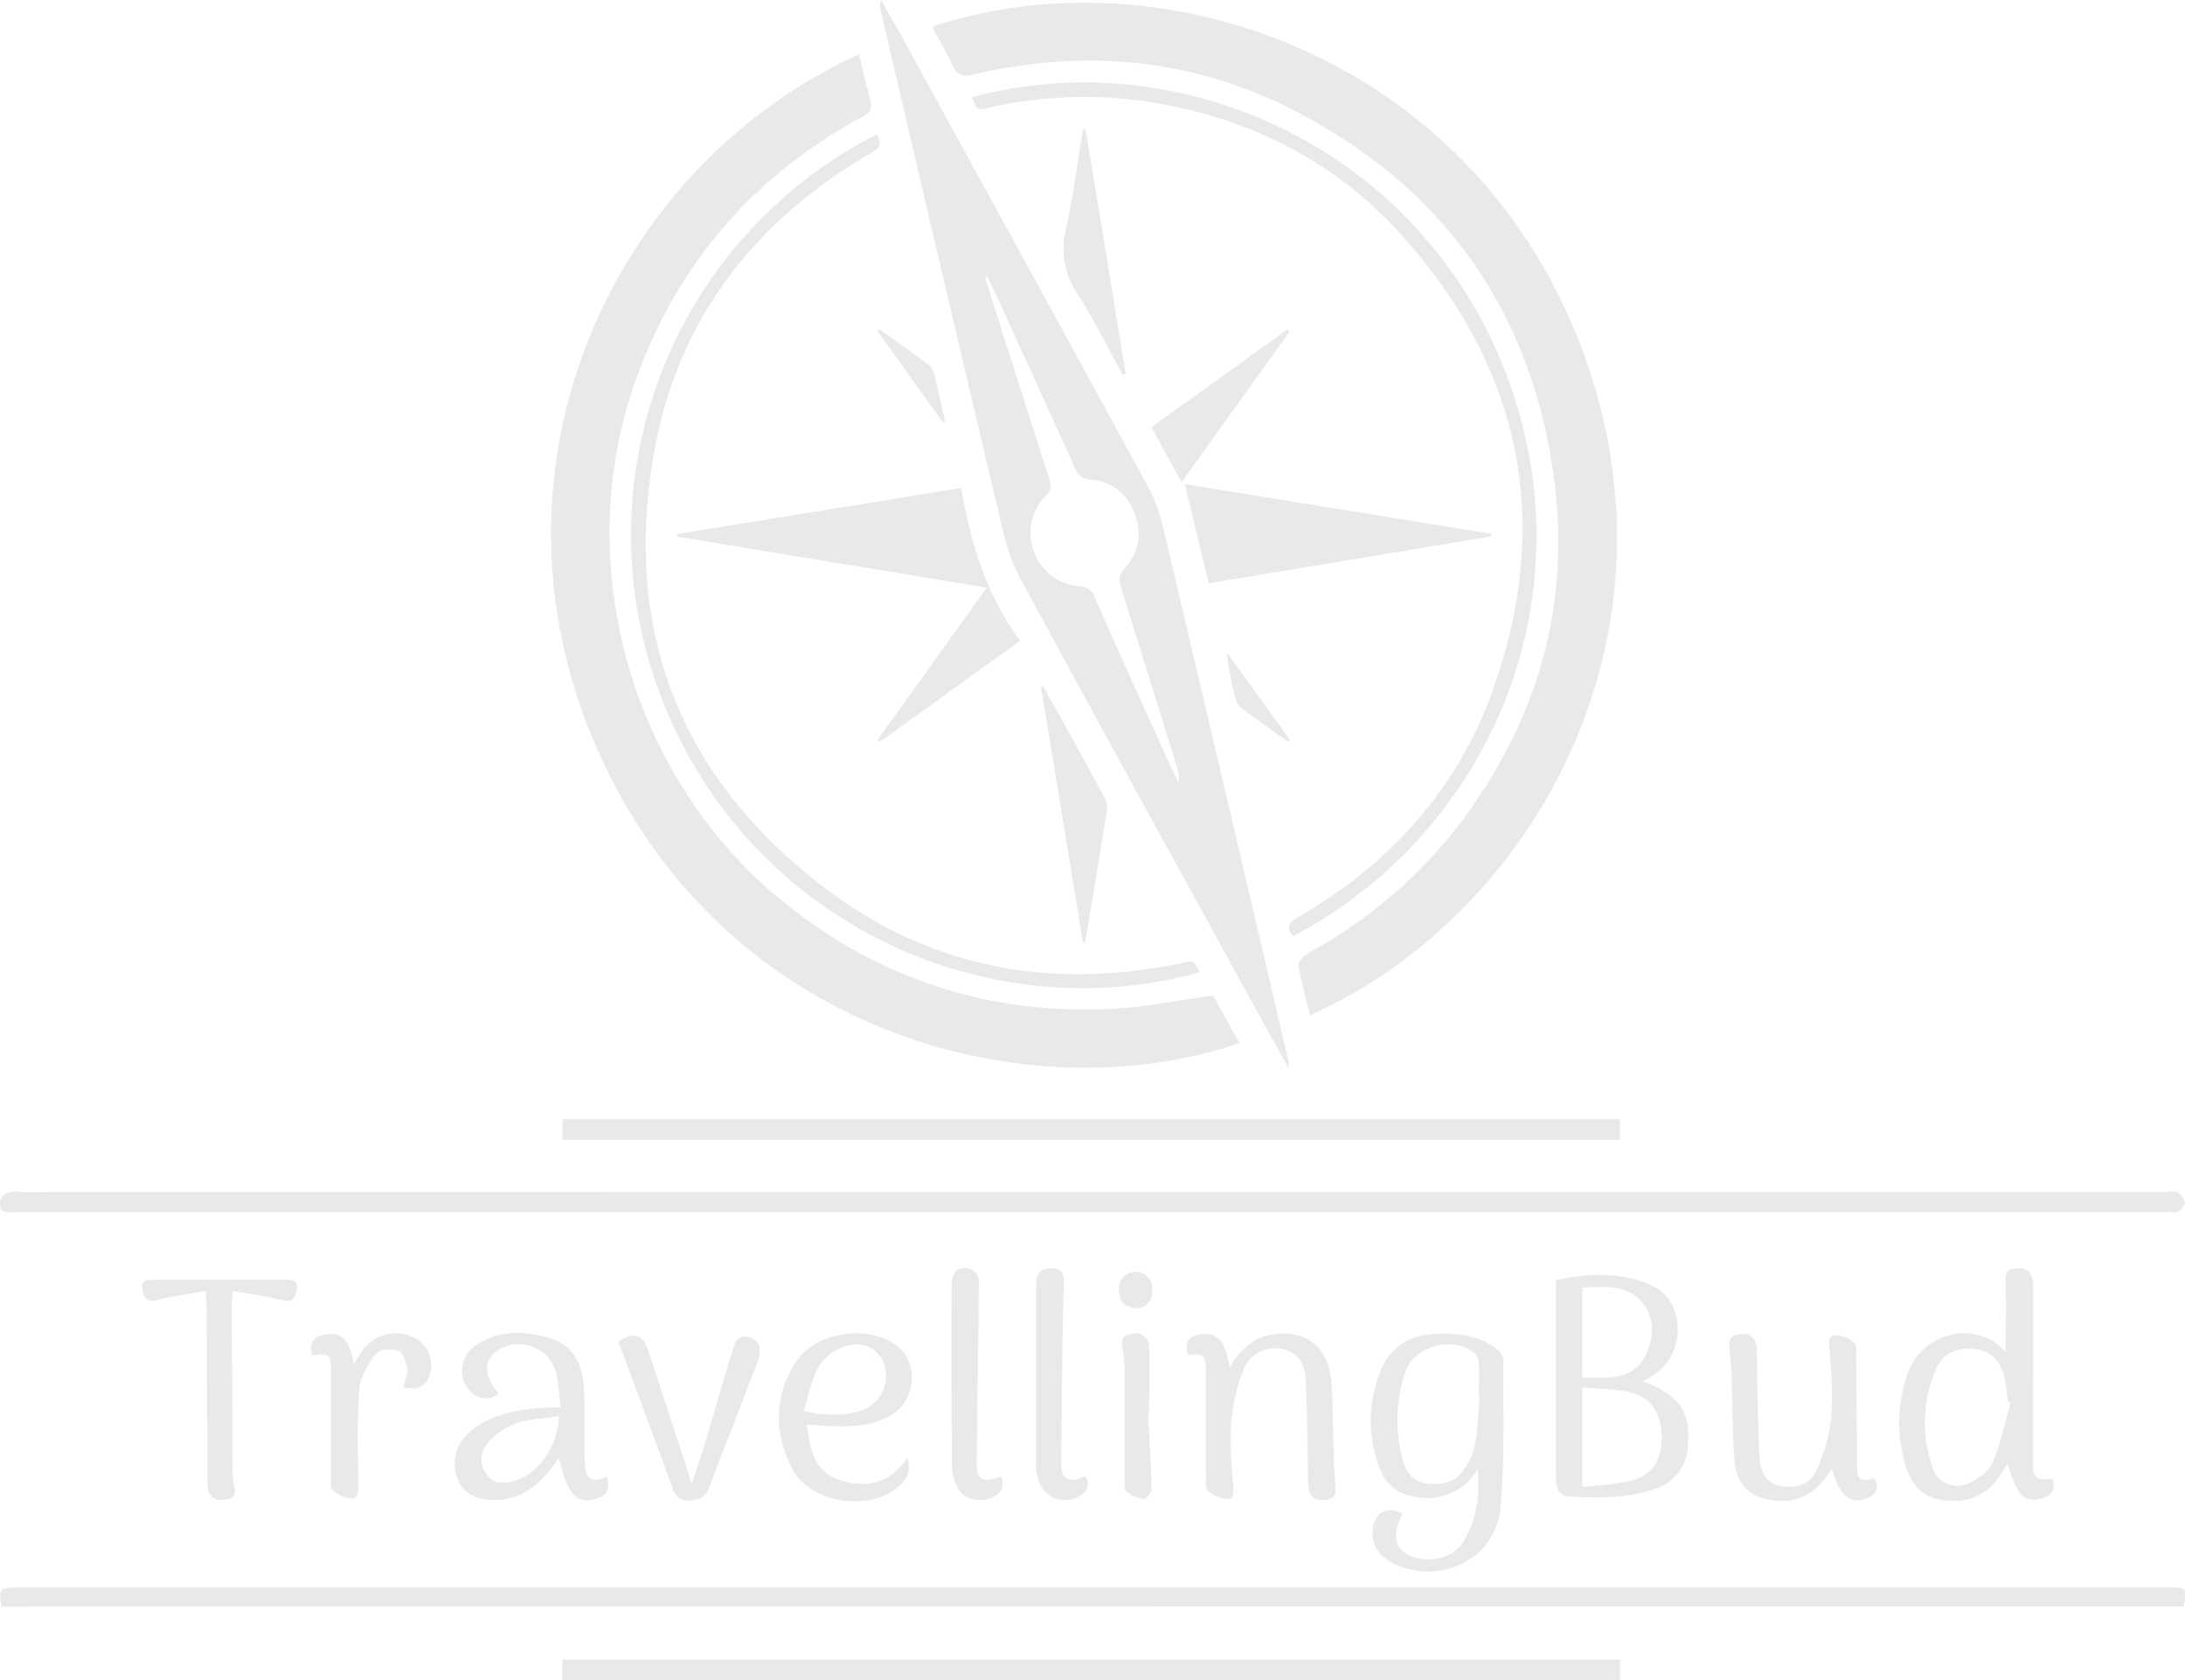 <svg id="Layer_1" data-name="Layer 1" xmlns="http://www.w3.org/2000/svg" viewBox="0 0 392.13 301.51"><defs><style>.cls-1{fill:#e9e9e9;}</style></defs><title>Logo</title><path class="cls-1" d="M262.36,266.55c.68,2.85,1.22,5.54,2,8.17.47,1.63-.1,2.33-1.49,3.09-19.47,10.58-33.07,26.26-40.58,47.14-11.92,33.17-.71,72,26.8,94,17.24,13.78,36.82,20,58.72,18.92,5.94-.29,11.83-1.54,18.06-2.39l4.73,8.55c-38.22,13-93.52-2.07-115.66-53.7C193.3,339.92,218.52,286.51,262.36,266.55Z" transform="translate(-108.17 -256.84)"/><path class="cls-1" d="M343.26,439c-.72-3-1.57-5.93-2.06-8.93-.1-.64.95-1.76,1.73-2.19a86,86,0,0,0,27.49-23.57c13.65-18.29,19.67-38.76,16.66-61.51-4-30-19.68-52.13-46.41-66-18.26-9.52-37.77-11.25-57.81-6.59-1.86.44-2.88.24-3.71-1.57-1-2.26-2.35-4.4-3.52-6.6-.07-.13,0-.31,0-.47,41.9-13.71,97.22,5.94,116.59,58.29C411.79,372.74,381.69,422.08,343.26,439Z" transform="translate(-108.17 -256.84)"/><path class="cls-1" d="M339.49,448.7l-4.65-8.44c-14.61-26.63-29.3-53.21-43.72-79.94-2-3.72-2.92-8.1-3.91-12.27q-10.59-44.67-21-89.4a2.92,2.92,0,0,1,.09-1.81c1.7,3,3.42,6,5.09,9.07q21.48,39.18,42.89,78.4a31.83,31.83,0,0,1,2.8,7.93q11.2,47.36,22.26,94.74A13.87,13.87,0,0,1,339.49,448.7ZM285.32,306.42l-.34.13c.14.53.27,1.07.44,1.6q5.47,17.22,11,34.43c.39,1.22.58,2.13-.61,3.27a9.57,9.57,0,0,0,6,16.2,2.89,2.89,0,0,1,2.86,2.11c4.58,10.33,9.25,20.62,13.9,30.92.35.76.73,1.51,1.1,2.27a6.76,6.76,0,0,0-.39-3.24c-3.29-10.56-6.54-21.11-9.89-31.64-.48-1.5-.49-2.52.67-3.76a8.78,8.78,0,0,0,1.69-9.76,8.88,8.88,0,0,0-7.85-6.05,3,3,0,0,1-2.86-2.17q-7.25-16-14.57-32C286.1,308,285.7,307.19,285.32,306.42Z" transform="translate(-108.17 -256.84)"/><path class="cls-1" d="M108.42,545.15c-.45-3.45-.45-3.45,3.26-3.45l277.68,0h108c3.21,0,3.24,0,2.72,3.43Z" transform="translate(-108.17 -256.84)"/><path class="cls-1" d="M304.5,470.73H496.75c.75,0,1.64-.24,2.21.08a2.77,2.77,0,0,1,1.28,1.87c0,.5-.68,1.25-1.25,1.59s-1.13.06-1.71.06h-386c-1.46,0-3.52.6-3-2.11a2.2,2.2,0,0,1,1.27-1.4,6.61,6.61,0,0,1,2.23-.07Z" transform="translate(-108.17 -256.84)"/><path class="cls-1" d="M398.9,554.66v3.7H209.1v-3.7Z" transform="translate(-108.17 -256.84)"/><path class="cls-1" d="M398.9,457.67v3.68H209.11v-3.68Z" transform="translate(-108.17 -256.84)"/><path class="cls-1" d="M291.26,371.83,266,390l-.36-.36,19.61-27.34-55.6-9.17,0-.45,51.05-8.28C282.3,354.25,285.16,363.55,291.26,371.83Z" transform="translate(-108.17 -256.84)"/><path class="cls-1" d="M282.59,274.29c38-10.2,80.4,9.63,95.7,49.16,15.54,40.17-2.45,82.59-38.1,101.41-1.2-1.58-.71-2.49.95-3.44,16.37-9.46,28.53-22.81,34.9-40.63,10.83-30.28,5.18-57.75-16.23-81.65-11.95-13.34-27.29-21.08-45-23.95a77.24,77.24,0,0,0-29.29,1C283.52,276.62,283.52,276.61,282.59,274.29Z" transform="translate(-108.17 -256.84)"/><path class="cls-1" d="M323.44,431.31c-38.63,10.71-81.52-9.46-96.71-49.65A80.64,80.64,0,0,1,265.45,281c1.53,2.06,0,2.76-1.48,3.63-20.26,11.87-33.77,29.13-38.17,52.16-6.23,32.67,4.22,59.82,30.92,79.79,18.87,14.12,40.44,17.93,63.51,13.07C322.36,429.15,322.35,429.12,323.44,431.31Z" transform="translate(-108.17 -256.84)"/><path class="cls-1" d="M375.81,353.1l-50.72,8.4c-1.41-5.85-2.81-11.68-4.29-17.79l55,8.93Z" transform="translate(-108.17 -256.84)"/><path class="cls-1" d="M403,504.72c6.66,2.53,8.67,5.51,8.07,11.7A8.32,8.32,0,0,1,405.2,524c-5,1.78-10.14,1.61-15.29,1.4-2.16-.09-2.51-1.74-2.51-3.6,0-8.15,0-16.3,0-24.45V486.58c5.59-1.26,11.6-1.64,17.32,1,5.9,2.75,6.07,12,.47,15.81C404.53,503.89,403.81,504.27,403,504.72Zm-10.87,1.08v17.84a72.36,72.36,0,0,0,8.5-1c3.94-.9,5.81-3.75,5.75-7.93-.07-4.54-2.08-7.38-6.17-8.16C397.65,506.09,395,506.06,392.15,505.8Zm0-17.93V504c4.26,0,8.72.86,11.19-3.68,1.72-3.16,1.94-6.71-.37-9.64C400.22,487.14,396.11,487.81,392.17,487.87Z" transform="translate(-108.17 -256.84)"/><path class="cls-1" d="M359.89,528.43c-1.7,3.39-1.56,5.67.44,7.08,2.82,2,8.08,1.4,10.19-1.59a18.57,18.57,0,0,0,2.62-6.6,26.2,26.2,0,0,0,.21-6.88,10.17,10.17,0,0,1-9.65,5.17c-4-.14-6.78-2-8.05-5.6A23.63,23.63,0,0,1,356,502.7c1.88-4.61,5.63-6.37,10.29-6.52,3.7-.12,7.33.36,10.42,2.67a3.06,3.06,0,0,1,1.25,1.93c-.06,8.9.3,17.85-.51,26.69-.84,9.2-11,14-19.27,9.89-2.71-1.36-4-3.52-3.63-6.22C354.9,528.19,357.14,527.06,359.89,528.43Zm13.82-21-.13,0c0-1.91.06-3.83,0-5.74a3.07,3.07,0,0,0-.73-1.95c-3.58-3.22-10.77-1.51-12.36,3a27.06,27.06,0,0,0-.6,16c.57,2.23,1.85,3.95,4.32,4.3s5.09-.09,6.65-2.42a13.19,13.19,0,0,0,2.09-4.73C373.43,513.11,373.47,510.27,373.71,507.46Z" transform="translate(-108.17 -256.84)"/><path class="cls-1" d="M468.13,499.46c0-3.82.09-7.77,0-11.71-.06-1.68-.43-3.24,2-3.33,2.2-.08,2.93,1.19,2.93,3.14q0,6.24,0,12.49c0,6.32-.08,12.65-.05,19,0,3.12.51,3.52,3.48,3.12.71,2.05-.19,3.14-2.14,3.61-2.92.71-4.1-.53-5.92-6.25-.54.85-1,1.6-1.49,2.32-2.56,3.74-6.24,4.84-10.5,4.11-3.74-.63-5.54-3.34-6.49-6.77a26.43,26.43,0,0,1,.36-15.23C452.75,495.85,462.82,493.42,468.13,499.46Zm.87,9-.49-.18c-.17-1.31-.28-2.64-.53-3.94-.61-3.18-2.5-5.08-5.32-5.43-3.37-.43-5.92.83-7.22,4a24.14,24.14,0,0,0-.53,17,4.6,4.6,0,0,0,6.54,3.07c1.7-.73,3.65-2.13,4.33-3.72C467.25,515.86,468,512.1,469,508.48Z" transform="translate(-108.17 -256.84)"/><path class="cls-1" d="M208.74,509.34a54.19,54.19,0,0,0-.75-6.12,7,7,0,0,0-10.74-3.93c-2.35,1.61-2.2,4.73.43,7.56a3.55,3.55,0,0,1-4.77,0,5.33,5.33,0,0,1-1.39-6.14,4.42,4.42,0,0,1,1.06-1.66c4.27-3.59,9.19-3.54,14.15-2.13,4.38,1.25,6,4.85,6.22,9,.25,4.4.05,8.82.16,13.23.08,3.17,1.09,3.79,4,2.71.63,2.19-.05,3.44-2.18,4-3.37.87-4.84-.76-6.47-7.42-.62.85-1.09,1.55-1.61,2.21-2.54,3.21-5.68,5.33-9.94,5.37-3.33,0-5.76-1.3-6.63-3.87a7.2,7.2,0,0,1,1.85-8c3.31-3.15,7.53-4.07,11.89-4.54C205.42,509.44,206.83,509.44,208.74,509.34Zm-.29,1.63c-2.77.43-5.41.46-7.75,1.3a13,13,0,0,0-5.12,3.64,4.35,4.35,0,0,0,0,5.57c1.38,1.85,3.36,1.59,5.24,1C205,521.08,208.37,516.16,208.45,511Z" transform="translate(-108.17 -256.84)"/><path class="cls-1" d="M321.35,500c-.55-2.34,0-3.33,2.17-3.7,3.06-.53,4.57,1.07,5.3,5.91,1.9-3.08,4.14-5.33,7.73-5.91,5.46-.89,9.65,1.86,10.4,7.39.46,3.36.34,6.8.47,10.2.12,3.16.11,6.33.41,9.47.13,1.38.08,2.32-1.43,2.57s-2.92,0-3.34-1.76a14.71,14.71,0,0,1-.14-3c-.13-5.57-.14-11.15-.43-16.71-.12-2.48-1.06-4.77-3.9-5.47a6.09,6.09,0,0,0-7.12,3.3,33.6,33.6,0,0,0-2.34,9.78,75,75,0,0,0,.35,11.2c.08,1.27.29,2.6-1.32,2.55a5.77,5.77,0,0,1-3.24-1.5c-.46-.39-.32-1.56-.33-2.39,0-6.32,0-12.65,0-19C324.54,499.92,324.17,499.64,321.35,500Z" transform="translate(-108.17 -256.84)"/><path class="cls-1" d="M444.54,522.14c1,1.82.27,3-1.51,3.65-2.87,1-4.66-.52-6.08-5.32-.55.73-1,1.35-1.46,1.95-2.74,3.53-6.46,4.3-10.53,3.39-3.67-.82-5.3-3.63-5.55-7.14-.28-4.14-.27-8.31-.42-12.46a66.44,66.44,0,0,0-.41-7.21c-.25-1.69.15-2.57,1.82-2.79s2.83.58,3,2.25c.18,2.32.08,4.66.14,7,.12,4.4.17,8.81.43,13.21.14,2.27,1.11,4.27,3.62,4.8,2.69.57,5.34-.15,6.46-2.61a30.48,30.48,0,0,0,2.78-9.66,78.67,78.67,0,0,0-.35-12.45c-.08-1.24-.18-2.38,1.25-2.31a5.4,5.4,0,0,1,3.23,1.39c.5.46.31,1.73.32,2.64.08,6.41.11,12.82.18,19.23C441.45,522.44,441.85,522.74,444.54,522.14Z" transform="translate(-108.17 -256.84)"/><path class="cls-1" d="M253,512.47c.46,4.46,1.34,8.45,5.83,9.93,4.83,1.6,9.16.63,12.19-4,.77,2.21.09,3.91-2.06,5.56-5.45,4.19-15.53,2.44-18.66-3.64-3.24-6.3-3.22-12.9.63-19,3.42-5.44,12.9-6.91,18.05-3.08,4.26,3.16,3.6,10.18-1.23,12.75-3.68,2-7.69,1.89-11.7,1.71C255.1,512.63,254.2,512.55,253,512.47Zm-.55-2.4c4.38,1,8.33.76,11-.42a6.56,6.56,0,0,0,3.39-8,5.2,5.2,0,0,0-6.66-3.27,8.84,8.84,0,0,0-4.9,3.34C253.78,504.22,253.3,507.23,252.4,510.07Z" transform="translate(-108.17 -256.84)"/><path class="cls-1" d="M149.91,488.48c-.06,1.15-.15,2-.15,2.93q.06,14.35.17,28.72a11.44,11.44,0,0,0,.25,3.22c.44,1.45.13,2.29-1.35,2.56s-2.89,0-3.31-1.75a9.73,9.73,0,0,1-.1-2.23q-.09-15.37-.18-30.73c0-.81-.09-1.62-.16-2.71-3.09.57-6,.94-8.77,1.65-2,.52-2.38-.63-2.6-2-.26-1.62.9-1.64,2.07-1.64,7.91,0,15.82,0,23.74,0,1.28,0,2.21.23,1.92,1.77-.24,1.3-.64,2.34-2.47,1.91C156.08,489.48,153.12,489.06,149.91,488.48Z" transform="translate(-108.17 -256.84)"/><path class="cls-1" d="M219.11,497.67c2.59-1.91,4.39-1.46,5.35,1.41,2.59,7.8,5.12,15.62,7.86,24,.9-2.76,1.7-5,2.38-7.3,1.81-6,3.52-12.09,5.41-18.1a2.38,2.38,0,0,1,2.06-1,3.32,3.32,0,0,1,2.27,1.68,6.12,6.12,0,0,1-.51,3.37c-2.8,7.38-5.73,14.71-8.51,22.1-.65,1.72-1.83,2.17-3.44,2.25a2.87,2.87,0,0,1-3.13-2.24c-2.72-7.5-5.51-15-8.28-22.46C220.11,500.09,219.6,498.88,219.11,497.67Z" transform="translate(-108.17 -256.84)"/><path class="cls-1" d="M302.54,426.06,295,380.14l.37-.17c.94,1.68,1.9,3.36,2.82,5,2.68,4.88,5.37,9.75,8,14.66a4,4,0,0,1,.67,2.3c-1.26,8-2.62,16-3.95,24.08Z" transform="translate(-108.17 -256.84)"/><path class="cls-1" d="M164.21,500.11c-.63-2.36.24-3.53,2.39-3.84,2.9-.41,4.39,1.11,5.06,5.38.69-1.09,1.22-2.07,1.89-2.92a7.36,7.36,0,0,1,8.61-2,5.39,5.39,0,0,1,3.32,5.83c-.32,2.73-2.12,3.93-4.92,3.21.25-1.1.82-2.26.68-3.32s-.74-2.95-1.58-3.26c-1.14-.43-3.35-.23-4,.58-1.42,1.82-2.85,4.12-3,6.32-.44,5.7-.28,11.45-.17,17.17,0,1.35,0,2.56-1.45,2.48a5.59,5.59,0,0,1-3.19-1.55c-.45-.4-.26-1.57-.26-2.4,0-6.41,0-12.82,0-19.23C167.52,499.83,167.05,499.52,164.21,500.11Z" transform="translate(-108.17 -256.84)"/><path class="cls-1" d="M302.93,521.72c1,1.69.27,2.84-1.17,3.69a5,5,0,0,1-7.17-2.73,10.35,10.35,0,0,1-.49-3.18c0-10.58,0-21.15,0-31.73,0-1.91.4-3.36,2.67-3.33,1.67,0,2.38.56,2.32,2.57-.28,10.81-.39,21.63-.44,32.45C298.61,522.41,300.05,523.09,302.93,521.72Z" transform="translate(-108.17 -256.84)"/><path class="cls-1" d="M287.86,521.78c.59,1.87.08,3.07-1.58,3.79-2,.87-4.76.47-5.9-1.24a7.5,7.5,0,0,1-1.35-3.88c-.12-11.06-.12-22.11-.08-33.17,0-2.32,1.56-3.46,3.6-2.65a2.53,2.53,0,0,1,1.29,1.91c-.07,11-.3,21.93-.38,32.89C283.44,522.47,284.55,523,287.86,521.78Z" transform="translate(-108.17 -256.84)"/><path class="cls-1" d="M303,280q3.6,21.93,7.18,43.86l-.54.18c-2.68-4.84-5.14-9.81-8.09-14.48a14.29,14.29,0,0,1-2.11-11.46c1.34-6,2.1-12.09,3.1-18.15Z" transform="translate(-108.17 -256.84)"/><path class="cls-1" d="M320.21,343.36l-5.4-9.86L339.16,316l.43.36Z" transform="translate(-108.17 -256.84)"/><path class="cls-1" d="M314.2,510.5c.24,4.55.53,9.1.63,13.66,0,.58-1.05,1.73-1.48,1.67a5.84,5.84,0,0,1-3.05-1.4c-.45-.42-.29-1.56-.29-2.39,0-6.31,0-12.62,0-18.93a18.07,18.07,0,0,0-.35-4c-.39-1.7-.07-2.79,1.83-2.95a2.4,2.4,0,0,1,2.92,2.58c.07,3.4,0,6.81,0,10.21v1.5Z" transform="translate(-108.17 -256.84)"/><path class="cls-1" d="M277.34,332.57l-11.7-16.32.3-.37c3.05,2.18,6.13,4.33,9.12,6.59a3.63,3.63,0,0,1,.89,2c.65,2.65,1.22,5.31,1.83,8Z" transform="translate(-108.17 -256.84)"/><path class="cls-1" d="M339.38,390c-2.87-2.07-5.77-4.1-8.6-6.23a3.21,3.21,0,0,1-.88-1.68,49.83,49.83,0,0,1-1.52-8.14l11.29,15.65Z" transform="translate(-108.17 -256.84)"/><path class="cls-1" d="M312.07,491.6c-1.93-.16-3-1.11-3.06-3a3,3,0,1,1,5.9,0A2.82,2.82,0,0,1,312.07,491.6Z" transform="translate(-108.17 -256.84)"/></svg>